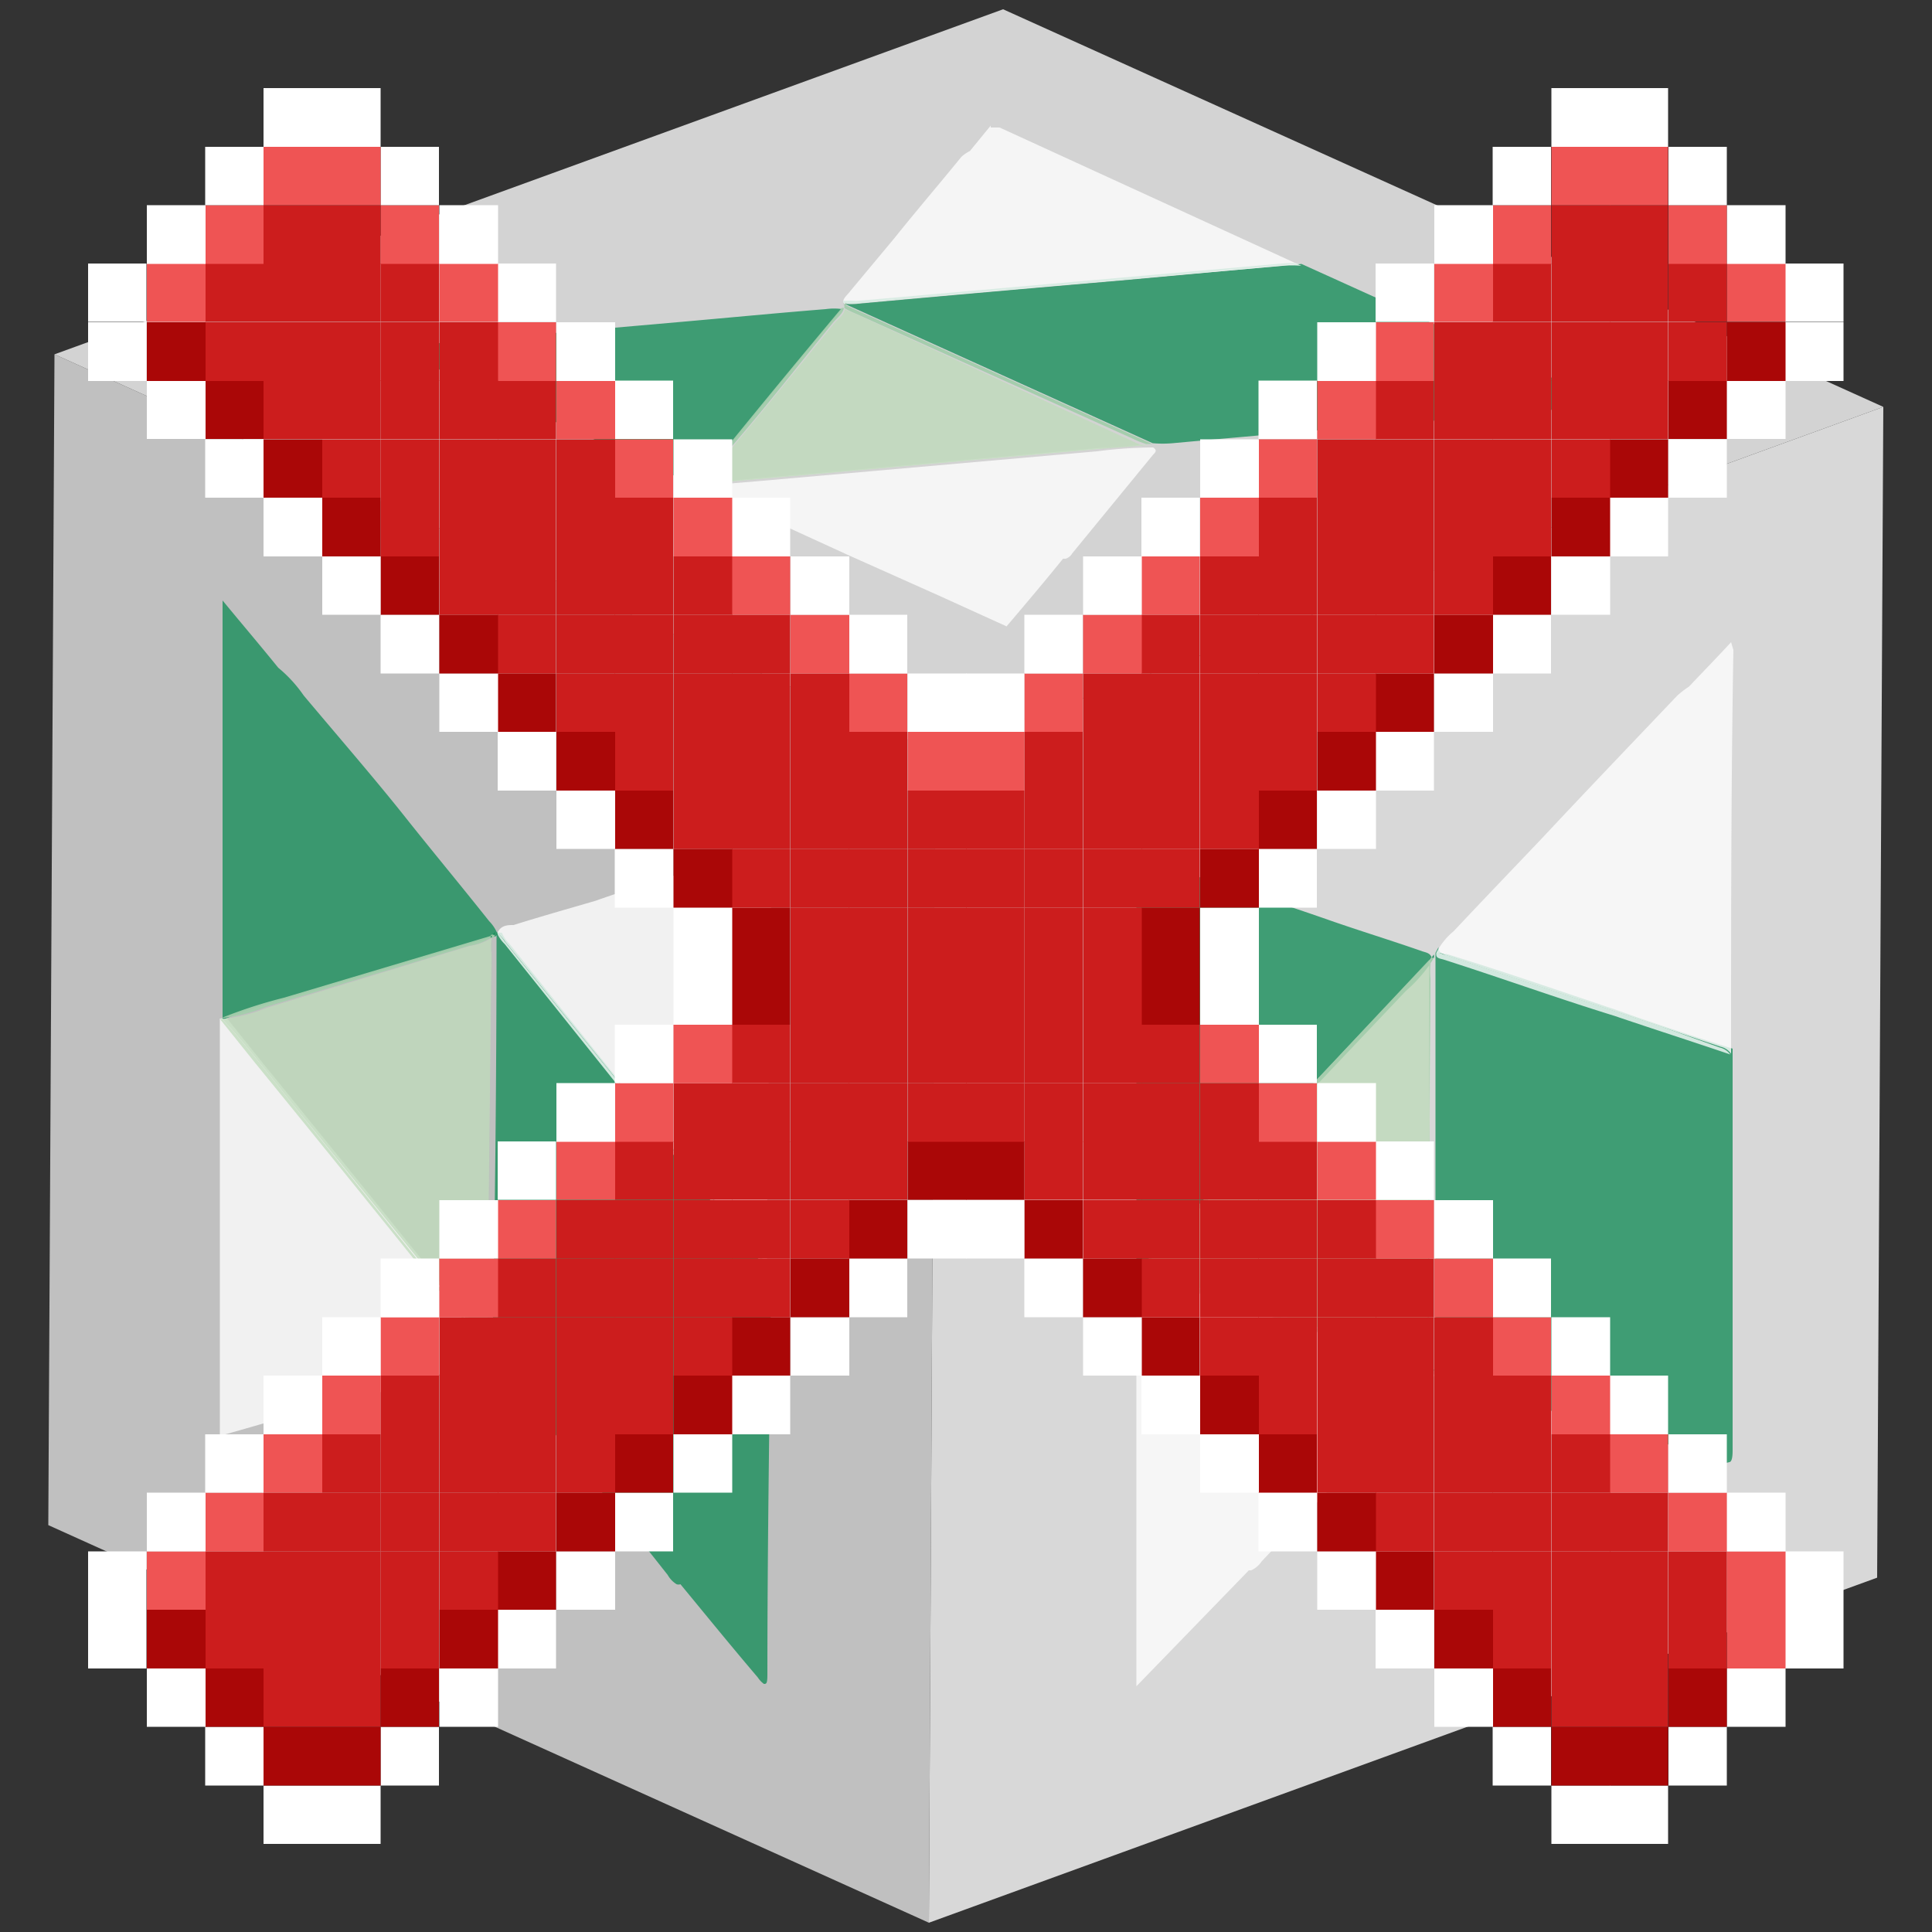 <svg id="Capa_1" data-name="Capa 1" xmlns="http://www.w3.org/2000/svg" xmlns:xlink="http://www.w3.org/1999/xlink" width="50" height="50" viewBox="0 0 50 50">
  <rect x="0" y="0" width="50" height="50" fill="#333333" stroke="none"/>
  <defs>
    <clipPath id="clip-path">
      <polygon points="24.04 49.76 1.25 39.47 1.41 9.17 24.2 19.46 24.04 49.76" fill="none"/>
    </clipPath>
    <clipPath id="clip-path-2">
      <polygon points="24.2 19.46 1.41 9.17 25.96 0.24 48.74 10.53 24.2 19.46" fill="none"/>
    </clipPath>
    <clipPath id="clip-path-3">
      <polygon points="48.74 10.53 48.58 40.83 24.04 49.76 24.2 19.46 48.74 10.53" fill="none"/>
    </clipPath>
  </defs>
  <g id="Figment_lido">
    <g style="isolation: isolate">
      <g>
        <polygon points="24.04 49.76 1.25 39.47 1.41 9.17 24.2 19.46 24.04 49.76" fill="silver"/>
        <g style="isolation: isolate">
          <g clip-path="url(#clip-path)">
            <g>
              <path d="M12.85,24.13h0v.08q0,5.41-.11,10.83h0a1.28,1.28,0,0,0,.27.4c1.43,1.76,2.86,3.53,4.27,5.32a.67.67,0,0,0,.23.24.16.16,0,0,0,.1,0c.66.8,1.31,1.6,2,2.41a.66.66,0,0,0,.16.17c.06,0,.09,0,.09-.24,0-3.5.06-7,.1-10.51-.92-1.13-1.85-2.26-2.77-3.4l-4-5a.88.88,0,0,1-.2-.29s0,0,0,0h0" fill="#1a8e5c" opacity="0.8"/>
              <path d="M5.69,26.36h0c0,.95,0,1.91,0,2.86l0,2.4,0,3.17,0,2.37c.93-.26,1.81-.52,2.68-.78l.06,0a.27.27,0,0,0,.25,0l3.9-1.17a.25.25,0,0,0,.23-.19h0a6.1,6.1,0,0,0-.83-1.1q-2.58-3.21-5.18-6.41l-.93-1.16" fill="#fefefe" opacity="0.8"/>
              <path d="M19.91,22l-1,.31a.54.54,0,0,0-.28,0c-1.07.32-2.15.62-3.21,1-.72.21-1.43.41-2.13.63-.15,0-.33,0-.42.21a.79.79,0,0,1,.21.23l5.11,6.32c.48.59.95,1.16,1.42,1.76a1.11,1.11,0,0,1,.24.39c0-3.51.09-7,.12-10.55L19.91,22" fill="#fefefe" opacity="0.8"/>
              <path d="M12.86,24.14s0,0,0,0a.88.88,0,0,0,.2.29l4,5c.92,1.14,1.85,2.27,2.77,3.4a1.11,1.11,0,0,0-.24-.39c-.47-.6-.94-1.17-1.42-1.76l-5.11-6.32a.79.79,0,0,0-.21-.23" fill="#d8ebe3" opacity="0.96"/>
              <path d="M5.76,15.5v1l0,2.48,0,2.48,0,1.58,0,2.33c0,.33,0,.65,0,1h.06a12.38,12.38,0,0,1,1.63-.53l5.38-1.61h0v0l.05-.05a1,1,0,0,0-.22-.34c-.73-.92-1.48-1.82-2.21-2.74S8.7,19,7.86,18a3.51,3.51,0,0,0-.66-.72c-.46-.57-.93-1.12-1.44-1.74" fill="#1a8e5c" opacity="0.8"/>
              <path d="M12.8,24.13l-.05.05v0h.06v-.08" fill="#1a8e5c" opacity="0.96"/>
              <path d="M5.72,26.35h0" fill="#40a177" opacity="0.96"/>
              <path d="M12.65,35h0m.08-10.73a1.4,1.4,0,0,1-.57.21L6.91,26.08a4.12,4.12,0,0,1-1.16.29c.63.68,1.22,1.46,1.81,2.19l4.27,5.27c.21.25.41.53.62.78a.94.94,0,0,1,.16.23,3.39,3.39,0,0,1,0-.45l.11-9.69a1.75,1.75,0,0,1,0-.4h0" fill="#bfdabc" opacity="0.8"/>
              <path d="M12.8,24.21l-.07.08h0a1.75,1.75,0,0,0,0,.4l-.11,9.69a3.39,3.39,0,0,0,0,.45.53.53,0,0,1,0,.18h0q.06-5.41.11-10.83" fill="#a3cdac" opacity="0.96"/>
              <path d="M5.75,26.37H5.69l.93,1.16q2.6,3.19,5.18,6.41a6.1,6.1,0,0,1,.83,1.1h0l0-.13v0a.94.94,0,0,0-.16-.23c-.21-.25-.41-.53-.62-.78L7.56,28.56c-.59-.73-1.18-1.51-1.81-2.19" fill="#cae0c7" opacity="0.96"/>
              <path d="M12.61,34.84v0l0,.13a.53.53,0,0,0,0-.18" fill="#c4ddc3" opacity="0.99"/>
              <path d="M12.74,24.21h0L7.35,25.82a12.38,12.38,0,0,0-1.63.53h0v0a4.12,4.12,0,0,0,1.16-.29l5.25-1.58a1.4,1.4,0,0,0,.57-.21v-.08" fill="#a3cdac" opacity="0.96"/>
              <path d="M12.8,24.21h-.06v.08l.07-.08" fill="#9fcbaa" opacity="0.99"/>
              <path d="M5.74,26.35h0v0" fill="#a7cfaf" opacity="0.99"/>
            </g>
          </g>
        </g>
      </g>
      <g>
        <polygon points="24.2 19.46 1.41 9.17 25.96 0.24 48.74 10.53 24.2 19.46" fill="#d3d3d3"/>
        <g style="isolation: isolate">
          <g clip-path="url(#clip-path-2)">
            <g>
              <path d="M21.83,7.85h0v0h0l0,0,8,3.62,0,0a3,3,0,0,0,.52,0q3.6-.33,7.23-.62a1.73,1.73,0,0,0,.35-.05.26.26,0,0,0,.09,0l3.29-.3a.79.79,0,0,0,.26,0c.06,0,0-.06-.11-.13C38.86,9.18,36.27,8,33.68,6.83L29,7.26q-3.4.29-6.79.6a1.51,1.51,0,0,1-.37,0s0,0,0,0h0" fill="#1a8e5c" opacity="0.8"/>
              <path d="M18.06,12.55h0l2.11,1,1.77.81,2.35,1.05,1.76.8c.51-.6,1-1.18,1.46-1.75l.07,0a.31.31,0,0,0,.17-.14l2.09-2.55c.06-.06.12-.12,0-.19h0a11.78,11.78,0,0,0-1.45.1l-8.74.77-1.57.13" fill="#fefefe" opacity="0.8"/>
              <path d="M25.64,3.25l-.54.66a.94.94,0,0,0-.22.15c-.57.7-1.17,1.4-1.73,2.1L22,7.54c-.07.1-.22.2-.16.31a1.57,1.57,0,0,1,.33,0l8.63-.76,2.39-.21a2.68,2.68,0,0,1,.49,0L25.87,3.3l-.23,0" fill="#fefefe" opacity="0.8"/>
              <path d="M21.84,7.85s0,0,0,0a1.51,1.51,0,0,0,.37,0q3.39-.32,6.79-.6l4.66-.43a2.68,2.68,0,0,0-.49,0l-2.39.21-8.63.76a1.57,1.57,0,0,0-.33,0" fill="#d8ebe3" opacity="0.96"/>
              <path d="M10,8.94l.74.34,1.84.83,1.84.83,1.17.53,1.72.78.74.32.05,0a8.09,8.09,0,0,1,.84-1.08Q20.35,9.7,21.8,8h0l0,0v0a1.54,1.54,0,0,0-.43,0c-1.25.1-2.49.22-3.74.33l-4.22.37a7,7,0,0,0-1,.13L10,8.94" fill="#1a8e5c" opacity="0.8"/>
              <path d="M21.8,7.88v0l0,0,0,0,0,0h0" fill="#1a8e5c" opacity="0.96"/>
              <path d="M18.07,12.53l-.05,0h0v0" fill="#40a177" opacity="0.96"/>
              <path d="M29.83,11.54h0M21.86,8c0,.14-.17.25-.28.38-.94,1.15-1.86,2.29-2.82,3.43a3,3,0,0,1-.66.74c1-.12,2-.19,3-.28l7.18-.64,1.06-.08a1,1,0,0,1,.3,0,2.32,2.32,0,0,1-.35-.14L22.14,8.12A1.83,1.83,0,0,1,21.86,8h0" fill="#bfdabc" opacity="0.8"/>
              <path d="M21.85,7.9a.2.2,0,0,1,0,.07h0a1.83,1.83,0,0,0,.28.14l7.18,3.24a2.32,2.32,0,0,0,.35.14l.16,0h0l0,0-8-3.62" fill="#a3cdac" opacity="0.96"/>
              <path d="M18.1,12.52l0,0,1.57-.13,8.74-.77a11.78,11.78,0,0,1,1.45-.1h0l-.12,0h0a1,1,0,0,0-.3,0l-1.06.08-7.18.64c-1,.09-2,.16-3,.28" fill="#cae0c7" opacity="0.96"/>
              <path d="M29.67,11.5h0l.12,0-.16,0" fill="#c4ddc3" opacity="0.99"/>
              <path d="M21.81,7.94h0q-1.46,1.74-2.89,3.5a8.09,8.09,0,0,0-.84,1.08h0a3,3,0,0,0,.66-.74c1-1.14,1.88-2.28,2.82-3.43.11-.13.26-.24.28-.38l-.05,0" fill="#a3cdac" opacity="0.96"/>
              <path d="M21.85,7.9l0,0,.05,0a.2.2,0,0,0,0-.07" fill="#9fcbaa" opacity="0.99"/>
              <path d="M18.08,12.52h0v0l0,0h0" fill="#a7cfaf" opacity="0.99"/>
            </g>
          </g>
        </g>
      </g>
      <g>
        <polygon points="48.74 10.53 48.58 40.83 24.04 49.76 24.2 19.46 48.74 10.53" fill="#d8d8d8"/>
        <g style="isolation: isolate">
          <g clip-path="url(#clip-path-3)">
            <g>
              <path d="M37.15,24.66l0,0,0,0v.08c0,3.56,0,7.13,0,10.71l-.05,0c.07.1.2.12.31.16,1.56.51,3.12,1,4.66,1.6.08,0,.16.07.25,0a.23.23,0,0,0,.11-.07l2.14.7a.25.25,0,0,0,.18,0c.06,0,.09-.1.09-.3,0-3.47,0-6.93,0-10.4-1-.32-2-.64-3-1-1.46-.49-2.93-1-4.4-1.45-.08,0-.17,0-.21-.13a.17.17,0,0,1,0-.05h0" fill="#1a8e5c" opacity="0.8"/>
              <path d="M29.41,32.93h0l0,2.85,0,2.37v5.49l2.91-3,.06,0a.64.64,0,0,0,.27-.23c1.4-1.48,2.81-3,4.22-4.44a.83.83,0,0,0,.25-.39h0a2.36,2.36,0,0,0-.91-.37q-2.82-1-5.66-1.89l-1-.34" fill="#fefefe" opacity="0.8"/>
              <path d="M44.8,16.62c-.36.39-.73.77-1.09,1.15a2.34,2.34,0,0,0-.31.24c-1.16,1.22-2.33,2.44-3.48,3.67-.77.81-1.54,1.61-2.3,2.42a1.79,1.79,0,0,0-.45.56c.08,0,.14,0,.22.05,1.86.63,3.73,1.24,5.59,1.86l1.55.52a.45.45,0,0,1,.27.18c0-3.48,0-7,.06-10.45l-.06-.2" fill="#fefefe" opacity="0.8"/>
              <path d="M37.17,24.66a.17.17,0,0,0,0,.05c0,.1.13.1.21.13,1.47.47,2.94,1,4.4,1.45,1,.34,2,.66,3,1a.45.45,0,0,0-.27-.18L43,26.57c-1.86-.62-3.73-1.23-5.59-1.86-.08,0-.14-.07-.22-.05" fill="#d8ebe3" opacity="0.96"/>
              <path d="M29.41,22.21V32c0,.32,0,.63,0,.95l.07,0C30,32.2,30.61,31.61,31.2,31L37,24.85l0,0v0l.05-.08c-.05-.11-.15-.12-.24-.15-.8-.28-1.62-.53-2.42-.81s-1.82-.62-2.74-.9A1.34,1.34,0,0,0,31,22.7l-1.57-.49" fill="#1a8e5c" opacity="0.8"/>
              <path d="M37.1,24.71l-.05.08v0l.06,0v-.08" fill="#1a8e5c" opacity="0.96"/>
              <path d="M29.44,32.89l-.07,0h0l0,0" fill="#40a177" opacity="0.96"/>
              <path d="M37,35.51h0m0-10.58a3.92,3.92,0,0,1-.61.67c-1.9,2-3.79,4-5.69,6a12.41,12.41,0,0,1-1.25,1.26,16.27,16.27,0,0,1,2,.62c1.56.51,3.1,1,4.66,1.54.23.07.45.17.68.24a.44.44,0,0,1,.18.09,1.93,1.93,0,0,1,0-.42l.05-9.6a1.93,1.93,0,0,1,0-.41h0" fill="#bfdabc" opacity="0.8"/>
              <path d="M37.1,24.79a1,1,0,0,1-.08.14h0a1.93,1.93,0,0,0,0,.41L36.94,35a1.93,1.93,0,0,0,0,.42.26.26,0,0,1,0,.14h0l.05,0c0-3.58,0-7.15,0-10.71" fill="#a3cdac" opacity="0.96"/>
              <path d="M29.47,32.88l-.06,0,1,.34q2.84.93,5.66,1.89a2.36,2.36,0,0,1,.91.37h0a.3.3,0,0,1,0-.1v0a.44.44,0,0,0-.18-.09c-.23-.07-.45-.17-.68-.24-1.56-.5-3.1-1-4.66-1.54a16.27,16.27,0,0,0-2-.62" fill="#cae0c7" opacity="0.96"/>
              <path d="M37,35.37v0a.3.3,0,0,0,0,.1.26.26,0,0,0,0-.14" fill="#c4ddc3" opacity="0.99"/>
              <path d="M37,24.83l0,0L31.2,31c-.59.63-1.2,1.22-1.76,1.91h0a12.41,12.41,0,0,0,1.25-1.26c1.9-2,3.79-4,5.69-6a3.92,3.92,0,0,0,.61-.67l0-.1" fill="#a3cdac" opacity="0.96"/>
              <path d="M37.1,24.79l-.06,0,0,.1a1,1,0,0,0,.08-.14" fill="#9fcbaa" opacity="0.99"/>
              <path d="M29.45,32.88h0l0,0,.06,0h0" fill="#a7cfaf" opacity="0.99"/>
            </g>
          </g>
        </g>
      </g>
    </g>
  </g>
  <g>
    <rect x="46.2" y="41.66" width="1.51" height="1.52" fill="#fff"/>
    <rect x="46.2" y="40.15" width="1.51" height="1.51" fill="#fff"/>
    <rect x="46.2" y="8.34" width="1.51" height="1.52" fill="#fff"/>
    <rect x="46.2" y="6.82" width="1.51" height="1.51" fill="#fff"/>
    <rect x="44.69" y="43.18" width="1.52" height="1.51" fill="#fff"/>
    <rect x="44.69" y="41.66" width="1.52" height="1.52" fill="#ef5454"/>
    <rect x="44.69" y="40.15" width="1.52" height="1.51" fill="#ef5454"/>
    <rect x="44.69" y="38.63" width="1.52" height="1.52" fill="#fff"/>
    <rect x="44.69" y="9.85" width="1.52" height="1.51" fill="#fff"/>
    <rect x="44.69" y="8.34" width="1.52" height="1.52" fill="#aa0707"/>
    <rect x="44.69" y="6.82" width="1.52" height="1.51" fill="#ef5454"/>
    <rect x="44.69" y="5.31" width="1.52" height="1.52" fill="#fff"/>
    <rect x="43.18" y="44.69" width="1.51" height="1.52" fill="#fff"/>
    <rect x="43.18" y="43.18" width="1.51" height="1.51" fill="#aa0707"/>
    <rect x="43.18" y="41.66" width="1.51" height="1.52" fill="#cc1d1d"/>
    <rect x="43.18" y="40.15" width="1.51" height="1.51" fill="#cc1d1d"/>
    <rect x="43.18" y="38.63" width="1.51" height="1.52" fill="#ef5454"/>
    <rect x="43.18" y="37.12" width="1.51" height="1.51" fill="#fff"/>
    <rect x="43.18" y="11.37" width="1.51" height="1.51" fill="#fff"/>
    <rect x="43.18" y="9.85" width="1.51" height="1.51" fill="#aa0707"/>
    <rect x="43.18" y="8.34" width="1.51" height="1.52" fill="#cc1d1d"/>
    <rect x="43.18" y="6.82" width="1.51" height="1.51" fill="#cc1d1d"/>
    <rect x="43.18" y="5.31" width="1.51" height="1.52" fill="#ef5454"/>
    <rect x="43.18" y="3.8" width="1.51" height="1.51" fill="#fff"/>
    <rect x="41.66" y="46.21" width="1.51" height="1.51" fill="#fff"/>
    <rect x="41.66" y="44.69" width="1.51" height="1.52" fill="#aa0707"/>
    <rect x="41.66" y="43.18" width="1.51" height="1.51" fill="#cc1d1d"/>
    <rect x="41.66" y="41.66" width="1.51" height="1.52" fill="#cc1d1d"/>
    <rect x="41.66" y="40.15" width="1.51" height="1.51" fill="#cc1d1d"/>
    <rect x="41.66" y="38.63" width="1.51" height="1.52" fill="#cc1d1d"/>
    <rect x="41.66" y="37.12" width="1.51" height="1.51" fill="#ef5454"/>
    <rect x="41.66" y="35.6" width="1.51" height="1.52" fill="#fff"/>
    <rect x="41.66" y="12.88" width="1.51" height="1.52" fill="#fff"/>
    <rect x="41.66" y="11.37" width="1.51" height="1.51" fill="#aa0707"/>
    <rect x="41.66" y="9.85" width="1.51" height="1.51" fill="#cc1d1d"/>
    <rect x="41.66" y="8.34" width="1.51" height="1.52" fill="#cc1d1d"/>
    <rect x="41.66" y="6.82" width="1.51" height="1.51" fill="#cc1d1d"/>
    <rect x="41.66" y="5.31" width="1.51" height="1.52" fill="#cc1d1d"/>
    <rect x="41.66" y="3.8" width="1.51" height="1.51" fill="#ef5454"/>
    <rect x="41.66" y="2.28" width="1.51" height="1.52" fill="#fff"/>
    <rect x="40.15" y="46.21" width="1.52" height="1.51" fill="#fff"/>
    <rect x="40.15" y="44.69" width="1.52" height="1.52" fill="#aa0707"/>
    <rect x="40.15" y="43.18" width="1.52" height="1.51" fill="#cc1d1d"/>
    <rect x="40.15" y="41.66" width="1.52" height="1.52" fill="#cc1d1d"/>
    <rect x="40.15" y="40.15" width="1.52" height="1.51" fill="#cc1d1d"/>
    <rect x="40.15" y="38.63" width="1.52" height="1.52" fill="#cc1d1d"/>
    <rect x="40.15" y="37.12" width="1.52" height="1.51" fill="#cc1d1d"/>
    <rect x="40.15" y="35.6" width="1.52" height="1.52" fill="#ef5454"/>
    <rect x="40.15" y="34.09" width="1.52" height="1.51" fill="#fff"/>
    <rect x="40.15" y="14.4" width="1.52" height="1.51" fill="#fff"/>
    <rect x="40.15" y="12.88" width="1.52" height="1.52" fill="#aa0707"/>
    <rect x="40.15" y="11.37" width="1.52" height="1.51" fill="#cc1d1d"/>
    <rect x="40.15" y="9.85" width="1.52" height="1.51" fill="#cc1d1d"/>
    <rect x="40.15" y="8.34" width="1.52" height="1.52" fill="#cc1d1d"/>
    <rect x="40.15" y="6.82" width="1.52" height="1.51" fill="#cc1d1d"/>
    <rect x="40.15" y="5.31" width="1.52" height="1.52" fill="#cc1d1d"/>
    <rect x="40.15" y="3.8" width="1.52" height="1.51" fill="#ef5454"/>
    <rect x="40.15" y="2.28" width="1.52" height="1.52" fill="#fff"/>
    <rect x="38.63" y="44.69" width="1.51" height="1.52" fill="#fff"/>
    <rect x="38.63" y="43.18" width="1.51" height="1.51" fill="#aa0707"/>
    <rect x="38.63" y="41.66" width="1.51" height="1.52" fill="#cc1d1d"/>
    <rect x="38.63" y="40.15" width="1.51" height="1.51" fill="#cc1d1d"/>
    <rect x="38.63" y="38.63" width="1.51" height="1.52" fill="#cc1d1d"/>
    <rect x="38.63" y="37.12" width="1.51" height="1.51" fill="#cc1d1d"/>
    <rect x="38.63" y="35.6" width="1.51" height="1.52" fill="#cc1d1d"/>
    <rect x="38.63" y="34.09" width="1.51" height="1.51" fill="#ef5454"/>
    <rect x="38.63" y="32.57" width="1.51" height="1.52" fill="#fff"/>
    <rect x="38.63" y="15.91" width="1.51" height="1.52" fill="#fff"/>
    <rect x="38.63" y="14.4" width="1.51" height="1.51" fill="#aa0707"/>
    <rect x="38.63" y="12.88" width="1.51" height="1.52" fill="#cc1d1d"/>
    <rect x="38.63" y="11.37" width="1.51" height="1.51" fill="#cc1d1d"/>
    <rect x="38.63" y="9.85" width="1.51" height="1.51" fill="#cc1d1d"/>
    <rect x="38.63" y="8.34" width="1.51" height="1.52" fill="#cc1d1d"/>
    <rect x="38.63" y="6.82" width="1.51" height="1.51" fill="#cc1d1d"/>
    <rect x="38.63" y="5.31" width="1.51" height="1.52" fill="#ef5454"/>
    <rect x="38.63" y="3.8" width="1.51" height="1.51" fill="#fff"/>
    <rect x="37.12" y="43.18" width="1.52" height="1.51" fill="#fff"/>
    <rect x="37.12" y="41.66" width="1.52" height="1.52" fill="#aa0707"/>
    <rect x="37.12" y="40.15" width="1.52" height="1.51" fill="#cc1d1d"/>
    <rect x="37.12" y="38.63" width="1.52" height="1.52" fill="#cc1d1d"/>
    <rect x="37.12" y="37.12" width="1.52" height="1.51" fill="#cc1d1d"/>
    <rect x="37.12" y="35.6" width="1.52" height="1.52" fill="#cc1d1d"/>
    <rect x="37.12" y="34.09" width="1.52" height="1.51" fill="#cc1d1d"/>
    <rect x="37.12" y="32.57" width="1.52" height="1.52" fill="#ef5454"/>
    <rect x="37.12" y="31.06" width="1.52" height="1.51" fill="#fff"/>
    <rect x="37.12" y="17.43" width="1.52" height="1.51" fill="#fff"/>
    <rect x="37.12" y="15.91" width="1.52" height="1.52" fill="#aa0707"/>
    <rect x="37.12" y="14.4" width="1.52" height="1.51" fill="#cc1d1d"/>
    <rect x="37.12" y="12.88" width="1.52" height="1.52" fill="#cc1d1d"/>
    <rect x="37.12" y="11.37" width="1.52" height="1.51" fill="#cc1d1d"/>
    <rect x="37.12" y="9.85" width="1.52" height="1.51" fill="#cc1d1d"/>
    <rect x="37.12" y="8.34" width="1.52" height="1.52" fill="#cc1d1d"/>
    <rect x="37.12" y="6.82" width="1.52" height="1.51" fill="#ef5454"/>
    <rect x="37.12" y="5.31" width="1.52" height="1.52" fill="#fff"/>
    <rect x="35.6" y="41.66" width="1.51" height="1.52" fill="#fff"/>
    <rect x="35.6" y="40.15" width="1.51" height="1.51" fill="#aa0707"/>
    <rect x="35.6" y="38.63" width="1.51" height="1.52" fill="#cc1d1d"/>
    <rect x="35.6" y="37.12" width="1.51" height="1.51" fill="#cc1d1d"/>
    <rect x="35.6" y="35.6" width="1.51" height="1.52" fill="#cc1d1d"/>
    <rect x="35.6" y="34.09" width="1.51" height="1.51" fill="#cc1d1d"/>
    <rect x="35.6" y="32.57" width="1.51" height="1.52" fill="#cc1d1d"/>
    <rect x="35.6" y="31.06" width="1.51" height="1.51" fill="#ef5454"/>
    <rect x="35.6" y="29.54" width="1.51" height="1.51" fill="#fff"/>
    <rect x="35.6" y="18.94" width="1.51" height="1.52" fill="#fff"/>
    <rect x="35.6" y="17.43" width="1.51" height="1.51" fill="#aa0707"/>
    <rect x="35.6" y="15.91" width="1.51" height="1.52" fill="#cc1d1d"/>
    <rect x="35.6" y="14.4" width="1.51" height="1.51" fill="#cc1d1d"/>
    <rect x="35.6" y="12.88" width="1.51" height="1.52" fill="#cc1d1d"/>
    <rect x="35.6" y="11.37" width="1.51" height="1.51" fill="#cc1d1d"/>
    <rect x="35.6" y="9.85" width="1.51" height="1.51" fill="#cc1d1d"/>
    <rect x="35.6" y="8.34" width="1.51" height="1.52" fill="#ef5454"/>
    <rect x="35.6" y="6.82" width="1.51" height="1.51" fill="#fff"/>
    <rect x="34.09" y="40.15" width="1.52" height="1.51" fill="#fff"/>
    <rect x="34.09" y="38.63" width="1.52" height="1.52" fill="#aa0707"/>
    <rect x="34.09" y="37.12" width="1.52" height="1.51" fill="#cc1d1d"/>
    <rect x="34.09" y="35.6" width="1.52" height="1.52" fill="#cc1d1d"/>
    <rect x="34.09" y="34.09" width="1.52" height="1.51" fill="#cc1d1d"/>
    <rect x="34.09" y="32.57" width="1.52" height="1.52" fill="#cc1d1d"/>
    <rect x="34.09" y="31.06" width="1.52" height="1.51" fill="#cc1d1d"/>
    <rect x="34.09" y="29.54" width="1.52" height="1.51" fill="#ef5454"/>
    <rect x="34.09" y="28.03" width="1.52" height="1.52" fill="#fff"/>
    <rect x="34.09" y="20.46" width="1.52" height="1.51" fill="#fff"/>
    <rect x="34.09" y="18.94" width="1.52" height="1.52" fill="#aa0707"/>
    <rect x="34.09" y="17.43" width="1.52" height="1.51" fill="#cc1d1d"/>
    <rect x="34.09" y="15.91" width="1.52" height="1.52" fill="#cc1d1d"/>
    <rect x="34.09" y="14.4" width="1.52" height="1.51" fill="#cc1d1d"/>
    <rect x="34.09" y="12.88" width="1.52" height="1.52" fill="#cc1d1d"/>
    <rect x="34.09" y="11.37" width="1.52" height="1.51" fill="#cc1d1d"/>
    <rect x="34.09" y="9.85" width="1.52" height="1.51" fill="#ef5454"/>
    <rect x="34.09" y="8.34" width="1.52" height="1.52" fill="#fff"/>
    <rect x="32.57" y="38.63" width="1.51" height="1.52" fill="#fff"/>
    <rect x="32.57" y="37.12" width="1.51" height="1.51" fill="#aa0707"/>
    <rect x="32.57" y="35.6" width="1.51" height="1.52" fill="#cc1d1d"/>
    <rect x="32.57" y="34.09" width="1.51" height="1.51" fill="#cc1d1d"/>
    <rect x="32.57" y="32.57" width="1.51" height="1.52" fill="#cc1d1d"/>
    <rect x="32.57" y="31.06" width="1.51" height="1.51" fill="#cc1d1d"/>
    <rect x="32.57" y="29.54" width="1.51" height="1.51" fill="#cc1d1d"/>
    <rect x="32.57" y="28.03" width="1.51" height="1.52" fill="#ef5454"/>
    <rect x="32.57" y="26.52" width="1.51" height="1.51" fill="#fff"/>
    <rect x="32.57" y="21.97" width="1.51" height="1.52" fill="#fff"/>
    <rect x="32.57" y="20.46" width="1.51" height="1.51" fill="#aa0707"/>
    <rect x="32.57" y="18.94" width="1.51" height="1.52" fill="#cc1d1d"/>
    <rect x="32.57" y="17.43" width="1.51" height="1.51" fill="#cc1d1d"/>
    <rect x="32.57" y="15.91" width="1.51" height="1.52" fill="#cc1d1d"/>
    <rect x="32.57" y="14.4" width="1.51" height="1.51" fill="#cc1d1d"/>
    <rect x="32.57" y="12.88" width="1.51" height="1.52" fill="#cc1d1d"/>
    <rect x="32.57" y="11.37" width="1.51" height="1.51" fill="#ef5454"/>
    <rect x="32.57" y="9.85" width="1.51" height="1.51" fill="#fff"/>
    <rect x="31.06" y="37.12" width="1.52" height="1.51" fill="#fff"/>
    <rect x="31.06" y="35.6" width="1.52" height="1.52" fill="#aa0707"/>
    <rect x="31.06" y="34.09" width="1.52" height="1.51" fill="#cc1d1d"/>
    <rect x="31.06" y="32.57" width="1.52" height="1.52" fill="#cc1d1d"/>
    <rect x="31.06" y="31.06" width="1.52" height="1.51" fill="#cc1d1d"/>
    <rect x="31.06" y="29.54" width="1.52" height="1.51" fill="#cc1d1d"/>
    <rect x="31.06" y="28.03" width="1.52" height="1.52" fill="#cc1d1d"/>
    <rect x="31.06" y="26.52" width="1.52" height="1.51" fill="#ef5454"/>
    <rect x="31.06" y="25" width="1.52" height="1.52" fill="#fff"/>
    <rect x="31.06" y="23.49" width="1.52" height="1.51" fill="#fff"/>
    <rect x="31.06" y="21.97" width="1.52" height="1.52" fill="#aa0707"/>
    <rect x="31.06" y="20.46" width="1.52" height="1.51" fill="#cc1d1d"/>
    <rect x="31.06" y="18.94" width="1.52" height="1.52" fill="#cc1d1d"/>
    <rect x="31.06" y="17.43" width="1.52" height="1.51" fill="#cc1d1d"/>
    <rect x="31.06" y="15.91" width="1.52" height="1.52" fill="#cc1d1d"/>
    <rect x="31.06" y="14.4" width="1.52" height="1.51" fill="#cc1d1d"/>
    <rect x="31.06" y="12.88" width="1.52" height="1.52" fill="#ef5454"/>
    <rect x="31.06" y="11.37" width="1.52" height="1.51" fill="#fff"/>
    <rect x="29.54" y="35.6" width="1.51" height="1.52" fill="#fff"/>
    <rect x="29.54" y="34.09" width="1.51" height="1.51" fill="#aa0707"/>
    <rect x="29.54" y="32.57" width="1.51" height="1.52" fill="#cc1d1d"/>
    <rect x="29.54" y="31.06" width="1.51" height="1.51" fill="#cc1d1d"/>
    <rect x="29.54" y="29.54" width="1.51" height="1.51" fill="#cc1d1d"/>
    <rect x="29.54" y="28.03" width="1.51" height="1.52" fill="#cc1d1d"/>
    <rect x="29.54" y="26.52" width="1.51" height="1.51" fill="#cc1d1d"/>
    <rect x="29.54" y="25" width="1.51" height="1.52" fill="#aa0707"/>
    <rect x="29.54" y="23.49" width="1.51" height="1.51" fill="#aa0707"/>
    <rect x="29.54" y="21.97" width="1.51" height="1.52" fill="#cc1d1d"/>
    <rect x="29.54" y="20.46" width="1.51" height="1.51" fill="#cc1d1d"/>
    <rect x="29.54" y="18.94" width="1.51" height="1.52" fill="#cc1d1d"/>
    <rect x="29.54" y="17.43" width="1.51" height="1.51" fill="#cc1d1d"/>
    <rect x="29.54" y="15.91" width="1.51" height="1.52" fill="#cc1d1d"/>
    <rect x="29.54" y="14.4" width="1.51" height="1.51" fill="#ef5454"/>
    <rect x="29.54" y="12.88" width="1.51" height="1.52" fill="#fff"/>
    <rect x="28.03" y="34.09" width="1.52" height="1.51" fill="#fff"/>
    <rect x="28.03" y="32.57" width="1.52" height="1.52" fill="#aa0707"/>
    <rect x="28.03" y="31.06" width="1.52" height="1.51" fill="#cc1d1d"/>
    <rect x="28.03" y="29.54" width="1.52" height="1.51" fill="#cc1d1d"/>
    <rect x="28.03" y="28.03" width="1.52" height="1.52" fill="#cc1d1d"/>
    <rect x="28.03" y="26.52" width="1.52" height="1.51" fill="#cc1d1d"/>
    <rect x="28.03" y="25" width="1.52" height="1.52" fill="#cc1d1d"/>
    <rect x="28.03" y="23.49" width="1.52" height="1.51" fill="#cc1d1d"/>
    <rect x="28.03" y="21.97" width="1.52" height="1.52" fill="#cc1d1d"/>
    <rect x="28.03" y="20.46" width="1.52" height="1.51" fill="#cc1d1d"/>
    <rect x="28.03" y="18.94" width="1.52" height="1.52" fill="#cc1d1d"/>
    <rect x="28.03" y="17.43" width="1.52" height="1.51" fill="#cc1d1d"/>
    <rect x="28.03" y="15.91" width="1.52" height="1.52" fill="#ef5454"/>
    <rect x="28.03" y="14.4" width="1.52" height="1.51" fill="#fff"/>
    <rect x="26.51" y="32.57" width="1.51" height="1.52" fill="#fff"/>
    <rect x="26.51" y="31.06" width="1.51" height="1.51" fill="#aa0707"/>
    <rect x="26.51" y="29.54" width="1.51" height="1.51" fill="#cc1d1d"/>
    <rect x="26.51" y="28.03" width="1.51" height="1.52" fill="#cc1d1d"/>
    <rect x="26.51" y="26.52" width="1.51" height="1.51" fill="#cc1d1d"/>
    <rect x="26.51" y="25" width="1.51" height="1.52" fill="#cc1d1d"/>
    <rect x="26.51" y="23.49" width="1.51" height="1.51" fill="#cc1d1d"/>
    <rect x="26.51" y="21.97" width="1.51" height="1.52" fill="#cc1d1d"/>
    <rect x="26.51" y="20.46" width="1.51" height="1.51" fill="#cc1d1d"/>
    <rect x="26.51" y="18.94" width="1.51" height="1.52" fill="#cc1d1d"/>
    <rect x="26.51" y="17.43" width="1.51" height="1.51" fill="#ef5454"/>
    <rect x="26.51" y="15.91" width="1.51" height="1.52" fill="#fff"/>
    <rect x="25" y="31.06" width="1.51" height="1.51" fill="#fff"/>
    <rect x="25" y="29.54" width="1.51" height="1.51" fill="#aa0707"/>
    <rect x="25" y="28.03" width="1.51" height="1.52" fill="#cc1d1d"/>
    <rect x="25" y="26.52" width="1.51" height="1.51" fill="#cc1d1d"/>
    <rect x="25" y="25" width="1.51" height="1.52" fill="#cc1d1d"/>
    <rect x="25" y="23.49" width="1.51" height="1.51" fill="#cc1d1d"/>
    <rect x="25" y="21.97" width="1.51" height="1.52" fill="#cc1d1d"/>
    <rect x="25" y="20.46" width="1.51" height="1.51" fill="#cc1d1d"/>
    <rect x="25" y="18.94" width="1.51" height="1.52" fill="#ef5454"/>
    <rect x="25" y="17.43" width="1.51" height="1.51" fill="#fff"/>
    <rect x="23.49" y="31.06" width="1.52" height="1.51" fill="#fff"/>
    <rect x="23.49" y="29.54" width="1.52" height="1.51" fill="#aa0707"/>
    <rect x="23.49" y="28.03" width="1.52" height="1.52" fill="#cc1d1d"/>
    <rect x="23.49" y="26.52" width="1.52" height="1.51" fill="#cc1d1d"/>
    <rect x="23.49" y="25" width="1.52" height="1.52" fill="#cc1d1d"/>
    <rect x="23.49" y="23.49" width="1.52" height="1.51" fill="#cc1d1d"/>
    <rect x="23.49" y="21.97" width="1.52" height="1.52" fill="#cc1d1d"/>
    <rect x="23.49" y="20.46" width="1.52" height="1.51" fill="#cc1d1d"/>
    <rect x="23.49" y="18.94" width="1.52" height="1.52" fill="#ef5454"/>
    <rect x="23.49" y="17.43" width="1.52" height="1.51" fill="#fff"/>
    <rect x="21.97" y="32.57" width="1.51" height="1.52" fill="#fff"/>
    <rect x="21.97" y="31.06" width="1.51" height="1.51" fill="#aa0707"/>
    <rect x="21.97" y="29.54" width="1.51" height="1.51" fill="#cc1d1d"/>
    <rect x="21.97" y="28.03" width="1.51" height="1.52" fill="#cc1d1d"/>
    <rect x="21.97" y="26.52" width="1.51" height="1.51" fill="#cc1d1d"/>
    <rect x="21.97" y="25" width="1.51" height="1.52" fill="#cc1d1d"/>
    <rect x="21.97" y="23.49" width="1.51" height="1.51" fill="#cc1d1d"/>
    <rect x="21.97" y="21.97" width="1.51" height="1.52" fill="#cc1d1d"/>
    <rect x="21.97" y="20.46" width="1.51" height="1.51" fill="#cc1d1d"/>
    <rect x="21.97" y="18.94" width="1.51" height="1.52" fill="#cc1d1d"/>
    <rect x="21.97" y="17.43" width="1.51" height="1.51" fill="#ef5454"/>
    <rect x="21.97" y="15.91" width="1.51" height="1.52" fill="#fff"/>
    <rect x="20.46" y="34.09" width="1.52" height="1.51" fill="#fff"/>
    <rect x="20.46" y="32.57" width="1.52" height="1.52" fill="#aa0707"/>
    <rect x="20.46" y="31.06" width="1.52" height="1.51" fill="#cc1d1d"/>
    <rect x="20.46" y="29.54" width="1.52" height="1.51" fill="#cc1d1d"/>
    <rect x="20.46" y="28.03" width="1.52" height="1.52" fill="#cc1d1d"/>
    <rect x="20.46" y="26.52" width="1.52" height="1.51" fill="#cc1d1d"/>
    <rect x="20.46" y="25" width="1.52" height="1.52" fill="#cc1d1d"/>
    <rect x="20.46" y="23.49" width="1.52" height="1.51" fill="#cc1d1d"/>
    <rect x="20.46" y="21.97" width="1.52" height="1.52" fill="#cc1d1d"/>
    <rect x="20.46" y="20.46" width="1.52" height="1.51" fill="#cc1d1d"/>
    <rect x="20.46" y="18.94" width="1.52" height="1.52" fill="#cc1d1d"/>
    <rect x="20.46" y="17.43" width="1.52" height="1.51" fill="#cc1d1d"/>
    <rect x="20.46" y="15.91" width="1.52" height="1.52" fill="#ef5454"/>
    <rect x="20.46" y="14.4" width="1.52" height="1.51" fill="#fff"/>
    <rect x="18.94" y="35.6" width="1.51" height="1.52" fill="#fff"/>
    <rect x="18.94" y="34.09" width="1.51" height="1.51" fill="#aa0707"/>
    <rect x="18.94" y="32.57" width="1.51" height="1.52" fill="#cc1d1d"/>
    <rect x="18.94" y="31.06" width="1.51" height="1.51" fill="#cc1d1d"/>
    <rect x="18.94" y="29.54" width="1.51" height="1.51" fill="#cc1d1d"/>
    <rect x="18.94" y="28.03" width="1.51" height="1.52" fill="#cc1d1d"/>
    <rect x="18.94" y="26.52" width="1.51" height="1.51" fill="#cc1d1d"/>
    <rect x="18.94" y="25" width="1.51" height="1.52" fill="#aa0707"/>
    <rect x="18.94" y="23.49" width="1.51" height="1.51" fill="#aa0707"/>
    <rect x="18.94" y="21.97" width="1.51" height="1.52" fill="#cc1d1d"/>
    <rect x="18.94" y="20.46" width="1.51" height="1.51" fill="#cc1d1d"/>
    <rect x="18.94" y="18.94" width="1.51" height="1.52" fill="#cc1d1d"/>
    <rect x="18.94" y="17.43" width="1.51" height="1.51" fill="#cc1d1d"/>
    <rect x="18.94" y="15.91" width="1.51" height="1.52" fill="#cc1d1d"/>
    <rect x="18.94" y="14.4" width="1.51" height="1.51" fill="#ef5454"/>
    <rect x="18.94" y="12.88" width="1.51" height="1.52" fill="#fff"/>
    <rect x="17.43" y="37.12" width="1.52" height="1.51" fill="#fff"/>
    <rect x="17.43" y="35.6" width="1.52" height="1.52" fill="#aa0707"/>
    <rect x="17.43" y="34.09" width="1.52" height="1.51" fill="#cc1d1d"/>
    <rect x="17.43" y="32.57" width="1.52" height="1.52" fill="#cc1d1d"/>
    <rect x="17.43" y="31.06" width="1.52" height="1.51" fill="#cc1d1d"/>
    <rect x="17.43" y="29.54" width="1.52" height="1.51" fill="#cc1d1d"/>
    <rect x="17.43" y="28.03" width="1.52" height="1.52" fill="#cc1d1d"/>
    <rect x="17.43" y="26.52" width="1.52" height="1.51" fill="#ef5454"/>
    <rect x="17.43" y="25" width="1.52" height="1.52" fill="#fff"/>
    <rect x="17.43" y="23.49" width="1.52" height="1.51" fill="#fff"/>
    <rect x="17.43" y="21.97" width="1.52" height="1.52" fill="#aa0707"/>
    <rect x="17.43" y="20.46" width="1.52" height="1.51" fill="#cc1d1d"/>
    <rect x="17.43" y="18.94" width="1.52" height="1.52" fill="#cc1d1d"/>
    <rect x="17.43" y="17.43" width="1.52" height="1.51" fill="#cc1d1d"/>
    <rect x="17.43" y="15.91" width="1.52" height="1.52" fill="#cc1d1d"/>
    <rect x="17.43" y="14.4" width="1.52" height="1.51" fill="#cc1d1d"/>
    <rect x="17.43" y="12.88" width="1.52" height="1.52" fill="#ef5454"/>
    <rect x="17.43" y="11.37" width="1.52" height="1.51" fill="#fff"/>
    <rect x="15.91" y="38.63" width="1.51" height="1.52" fill="#fff"/>
    <rect x="15.91" y="37.12" width="1.51" height="1.51" fill="#aa0707"/>
    <rect x="15.91" y="35.6" width="1.51" height="1.52" fill="#cc1d1d"/>
    <rect x="15.91" y="34.09" width="1.51" height="1.51" fill="#cc1d1d"/>
    <rect x="15.91" y="32.57" width="1.51" height="1.52" fill="#cc1d1d"/>
    <rect x="15.91" y="31.06" width="1.51" height="1.51" fill="#cc1d1d"/>
    <rect x="15.91" y="29.54" width="1.51" height="1.51" fill="#cc1d1d"/>
    <rect x="15.91" y="28.03" width="1.51" height="1.52" fill="#ef5454"/>
    <rect x="15.91" y="26.52" width="1.51" height="1.51" fill="#fff"/>
    <rect x="15.91" y="21.97" width="1.51" height="1.52" fill="#fff"/>
    <rect x="15.91" y="20.46" width="1.51" height="1.51" fill="#aa0707"/>
    <rect x="15.91" y="18.94" width="1.51" height="1.52" fill="#cc1d1d"/>
    <rect x="15.91" y="17.43" width="1.51" height="1.51" fill="#cc1d1d"/>
    <rect x="15.91" y="15.91" width="1.51" height="1.52" fill="#cc1d1d"/>
    <rect x="15.91" y="14.4" width="1.51" height="1.51" fill="#cc1d1d"/>
    <rect x="15.91" y="12.88" width="1.51" height="1.52" fill="#cc1d1d"/>
    <rect x="15.91" y="11.37" width="1.51" height="1.51" fill="#ef5454"/>
    <rect x="15.91" y="9.85" width="1.51" height="1.51" fill="#fff"/>
    <rect x="14.4" y="40.15" width="1.52" height="1.51" fill="#fff"/>
    <rect x="14.4" y="38.63" width="1.52" height="1.52" fill="#aa0707"/>
    <rect x="14.4" y="37.12" width="1.52" height="1.51" fill="#cc1d1d"/>
    <rect x="14.4" y="35.6" width="1.52" height="1.52" fill="#cc1d1d"/>
    <rect x="14.4" y="34.09" width="1.52" height="1.51" fill="#cc1d1d"/>
    <rect x="14.4" y="32.57" width="1.52" height="1.52" fill="#cc1d1d"/>
    <rect x="14.4" y="31.06" width="1.52" height="1.51" fill="#cc1d1d"/>
    <rect x="14.4" y="29.54" width="1.52" height="1.51" fill="#ef5454"/>
    <rect x="14.4" y="28.03" width="1.52" height="1.52" fill="#fff"/>
    <rect x="14.4" y="20.46" width="1.52" height="1.51" fill="#fff"/>
    <rect x="14.4" y="18.94" width="1.52" height="1.52" fill="#aa0707"/>
    <rect x="14.4" y="17.43" width="1.52" height="1.51" fill="#cc1d1d"/>
    <rect x="14.4" y="15.91" width="1.52" height="1.52" fill="#cc1d1d"/>
    <rect x="14.4" y="14.4" width="1.52" height="1.51" fill="#cc1d1d"/>
    <rect x="14.4" y="12.88" width="1.52" height="1.52" fill="#cc1d1d"/>
    <rect x="14.4" y="11.37" width="1.52" height="1.51" fill="#cc1d1d"/>
    <rect x="14.4" y="9.85" width="1.52" height="1.51" fill="#ef5454"/>
    <rect x="14.4" y="8.34" width="1.52" height="1.52" fill="#fff"/>
    <rect x="12.88" y="41.66" width="1.51" height="1.52" fill="#fff"/>
    <rect x="12.88" y="40.15" width="1.51" height="1.51" fill="#aa0707"/>
    <rect x="12.88" y="38.63" width="1.51" height="1.52" fill="#cc1d1d"/>
    <rect x="12.88" y="37.12" width="1.51" height="1.51" fill="#cc1d1d"/>
    <rect x="12.88" y="35.6" width="1.51" height="1.52" fill="#cc1d1d"/>
    <rect x="12.88" y="34.09" width="1.51" height="1.51" fill="#cc1d1d"/>
    <rect x="12.88" y="32.57" width="1.51" height="1.52" fill="#cc1d1d"/>
    <rect x="12.88" y="31.06" width="1.51" height="1.51" fill="#ef5454"/>
    <rect x="12.88" y="29.54" width="1.51" height="1.51" fill="#fff"/>
    <rect x="12.88" y="18.94" width="1.51" height="1.52" fill="#fff"/>
    <rect x="12.88" y="17.43" width="1.51" height="1.51" fill="#aa0707"/>
    <rect x="12.88" y="15.91" width="1.51" height="1.52" fill="#cc1d1d"/>
    <rect x="12.88" y="14.4" width="1.51" height="1.51" fill="#cc1d1d"/>
    <rect x="12.88" y="12.88" width="1.51" height="1.52" fill="#cc1d1d"/>
    <rect x="12.88" y="11.37" width="1.51" height="1.51" fill="#cc1d1d"/>
    <rect x="12.88" y="9.85" width="1.51" height="1.51" fill="#cc1d1d"/>
    <rect x="12.88" y="8.34" width="1.51" height="1.52" fill="#ef5454"/>
    <rect x="12.88" y="6.82" width="1.51" height="1.51" fill="#fff"/>
    <rect x="11.37" y="43.18" width="1.52" height="1.51" fill="#fff"/>
    <rect x="11.37" y="41.66" width="1.52" height="1.52" fill="#aa0707"/>
    <rect x="11.37" y="40.15" width="1.52" height="1.51" fill="#cc1d1d"/>
    <rect x="11.37" y="38.63" width="1.52" height="1.52" fill="#cc1d1d"/>
    <rect x="11.37" y="37.12" width="1.52" height="1.51" fill="#cc1d1d"/>
    <rect x="11.37" y="35.6" width="1.52" height="1.52" fill="#cc1d1d"/>
    <rect x="11.37" y="34.09" width="1.52" height="1.51" fill="#cc1d1d"/>
    <rect x="11.37" y="32.57" width="1.52" height="1.52" fill="#ef5454"/>
    <rect x="11.37" y="31.06" width="1.52" height="1.51" fill="#fff"/>
    <rect x="11.37" y="17.43" width="1.52" height="1.51" fill="#fff"/>
    <rect x="11.37" y="15.91" width="1.52" height="1.52" fill="#aa0707"/>
    <rect x="11.37" y="14.4" width="1.52" height="1.51" fill="#cc1d1d"/>
    <rect x="11.37" y="12.88" width="1.52" height="1.52" fill="#cc1d1d"/>
    <rect x="11.37" y="11.37" width="1.52" height="1.51" fill="#cc1d1d"/>
    <rect x="11.37" y="9.85" width="1.52" height="1.51" fill="#cc1d1d"/>
    <rect x="11.37" y="8.34" width="1.52" height="1.52" fill="#cc1d1d"/>
    <rect x="11.37" y="6.82" width="1.52" height="1.51" fill="#ef5454"/>
    <rect x="11.37" y="5.31" width="1.52" height="1.52" fill="#fff"/>
    <rect x="9.85" y="44.69" width="1.51" height="1.52" fill="#fff"/>
    <rect x="9.85" y="43.18" width="1.51" height="1.51" fill="#aa0707"/>
    <rect x="9.85" y="41.66" width="1.51" height="1.52" fill="#cc1d1d"/>
    <rect x="9.85" y="40.15" width="1.51" height="1.51" fill="#cc1d1d"/>
    <rect x="9.85" y="38.63" width="1.51" height="1.52" fill="#cc1d1d"/>
    <rect x="9.85" y="37.12" width="1.51" height="1.51" fill="#cc1d1d"/>
    <rect x="9.85" y="35.6" width="1.51" height="1.52" fill="#cc1d1d"/>
    <rect x="9.85" y="34.09" width="1.51" height="1.51" fill="#ef5454"/>
    <rect x="9.85" y="32.57" width="1.51" height="1.52" fill="#fff"/>
    <rect x="9.85" y="15.91" width="1.51" height="1.52" fill="#fff"/>
    <rect x="9.85" y="14.4" width="1.51" height="1.51" fill="#aa0707"/>
    <rect x="9.85" y="12.88" width="1.51" height="1.52" fill="#cc1d1d"/>
    <rect x="9.85" y="11.37" width="1.51" height="1.51" fill="#cc1d1d"/>
    <rect x="9.85" y="9.85" width="1.51" height="1.51" fill="#cc1d1d"/>
    <rect x="9.85" y="8.34" width="1.51" height="1.52" fill="#cc1d1d"/>
    <rect x="9.85" y="6.82" width="1.51" height="1.51" fill="#cc1d1d"/>
    <rect x="9.85" y="5.31" width="1.51" height="1.52" fill="#ef5454"/>
    <rect x="9.85" y="3.8" width="1.51" height="1.51" fill="#fff"/>
    <rect x="8.34" y="46.21" width="1.51" height="1.51" fill="#fff"/>
    <rect x="8.34" y="44.69" width="1.51" height="1.52" fill="#aa0707"/>
    <rect x="8.34" y="43.18" width="1.51" height="1.51" fill="#cc1d1d"/>
    <rect x="8.34" y="41.66" width="1.51" height="1.52" fill="#cc1d1d"/>
    <rect x="8.34" y="40.15" width="1.51" height="1.51" fill="#cc1d1d"/>
    <rect x="8.34" y="38.63" width="1.51" height="1.52" fill="#cc1d1d"/>
    <rect x="8.34" y="37.12" width="1.51" height="1.51" fill="#cc1d1d"/>
    <rect x="8.34" y="35.6" width="1.51" height="1.52" fill="#ef5454"/>
    <rect x="8.34" y="34.09" width="1.51" height="1.51" fill="#fff"/>
    <rect x="8.34" y="14.4" width="1.51" height="1.51" fill="#fff"/>
    <rect x="8.34" y="12.88" width="1.51" height="1.52" fill="#aa0707"/>
    <rect x="8.34" y="11.37" width="1.51" height="1.51" fill="#cc1d1d"/>
    <rect x="8.34" y="9.85" width="1.51" height="1.51" fill="#cc1d1d"/>
    <rect x="8.34" y="8.34" width="1.51" height="1.52" fill="#cc1d1d"/>
    <rect x="8.34" y="6.82" width="1.51" height="1.51" fill="#cc1d1d"/>
    <rect x="8.34" y="5.31" width="1.51" height="1.52" fill="#cc1d1d"/>
    <rect x="8.34" y="3.8" width="1.51" height="1.51" fill="#ef5454"/>
    <rect x="8.34" y="2.28" width="1.51" height="1.52" fill="#fff"/>
    <rect x="6.82" y="46.21" width="1.52" height="1.51" fill="#fff"/>
    <rect x="6.82" y="44.69" width="1.52" height="1.52" fill="#aa0707"/>
    <rect x="6.82" y="43.18" width="1.52" height="1.51" fill="#cc1d1d"/>
    <rect x="6.82" y="41.66" width="1.52" height="1.52" fill="#cc1d1d"/>
    <rect x="6.82" y="40.15" width="1.52" height="1.51" fill="#cc1d1d"/>
    <rect x="6.82" y="38.63" width="1.52" height="1.52" fill="#cc1d1d"/>
    <rect x="6.82" y="37.12" width="1.52" height="1.51" fill="#ef5454"/>
    <rect x="6.82" y="35.6" width="1.52" height="1.52" fill="#fff"/>
    <rect x="6.82" y="12.88" width="1.52" height="1.52" fill="#fff"/>
    <rect x="6.82" y="11.37" width="1.52" height="1.51" fill="#aa0707"/>
    <rect x="6.82" y="9.85" width="1.52" height="1.51" fill="#cc1d1d"/>
    <rect x="6.82" y="8.34" width="1.52" height="1.52" fill="#cc1d1d"/>
    <rect x="6.82" y="6.82" width="1.52" height="1.51" fill="#cc1d1d"/>
    <rect x="6.82" y="5.31" width="1.52" height="1.52" fill="#cc1d1d"/>
    <rect x="6.82" y="3.8" width="1.52" height="1.51" fill="#ef5454"/>
    <rect x="6.82" y="2.28" width="1.52" height="1.52" fill="#fff"/>
    <rect x="5.31" y="44.69" width="1.51" height="1.52" fill="#fff"/>
    <rect x="5.31" y="43.18" width="1.51" height="1.51" fill="#aa0707"/>
    <rect x="5.31" y="41.66" width="1.51" height="1.52" fill="#cc1d1d"/>
    <rect x="5.31" y="40.15" width="1.51" height="1.51" fill="#cc1d1d"/>
    <rect x="5.31" y="38.63" width="1.51" height="1.52" fill="#ef5454"/>
    <rect x="5.31" y="37.12" width="1.51" height="1.51" fill="#fff"/>
    <rect x="5.31" y="11.37" width="1.51" height="1.51" fill="#fff"/>
    <rect x="5.31" y="9.85" width="1.51" height="1.51" fill="#aa0707"/>
    <rect x="5.31" y="8.34" width="1.51" height="1.52" fill="#cc1d1d"/>
    <rect x="5.31" y="6.82" width="1.51" height="1.51" fill="#cc1d1d"/>
    <rect x="5.31" y="5.31" width="1.51" height="1.52" fill="#ef5454"/>
    <rect x="5.31" y="3.8" width="1.51" height="1.51" fill="#fff"/>
    <rect x="3.8" y="43.18" width="1.52" height="1.51" fill="#fff"/>
    <rect x="3.8" y="41.66" width="1.52" height="1.52" fill="#aa0707"/>
    <rect x="3.8" y="40.15" width="1.52" height="1.51" fill="#ef5454"/>
    <rect x="3.8" y="38.63" width="1.52" height="1.52" fill="#fff"/>
    <rect x="3.8" y="9.85" width="1.52" height="1.51" fill="#fff"/>
    <rect x="3.8" y="8.34" width="1.52" height="1.52" fill="#aa0707"/>
    <rect x="3.8" y="6.82" width="1.52" height="1.51" fill="#ef5454"/>
    <rect x="3.8" y="5.31" width="1.52" height="1.52" fill="#fff"/>
    <rect x="2.28" y="41.66" width="1.51" height="1.52" fill="#fff"/>
    <rect x="2.28" y="40.15" width="1.51" height="1.51" fill="#fff"/>
    <rect x="2.28" y="8.34" width="1.51" height="1.52" fill="#fff"/>
    <rect x="2.28" y="6.82" width="1.51" height="1.51" fill="#fff"/>
  </g>
</svg>
